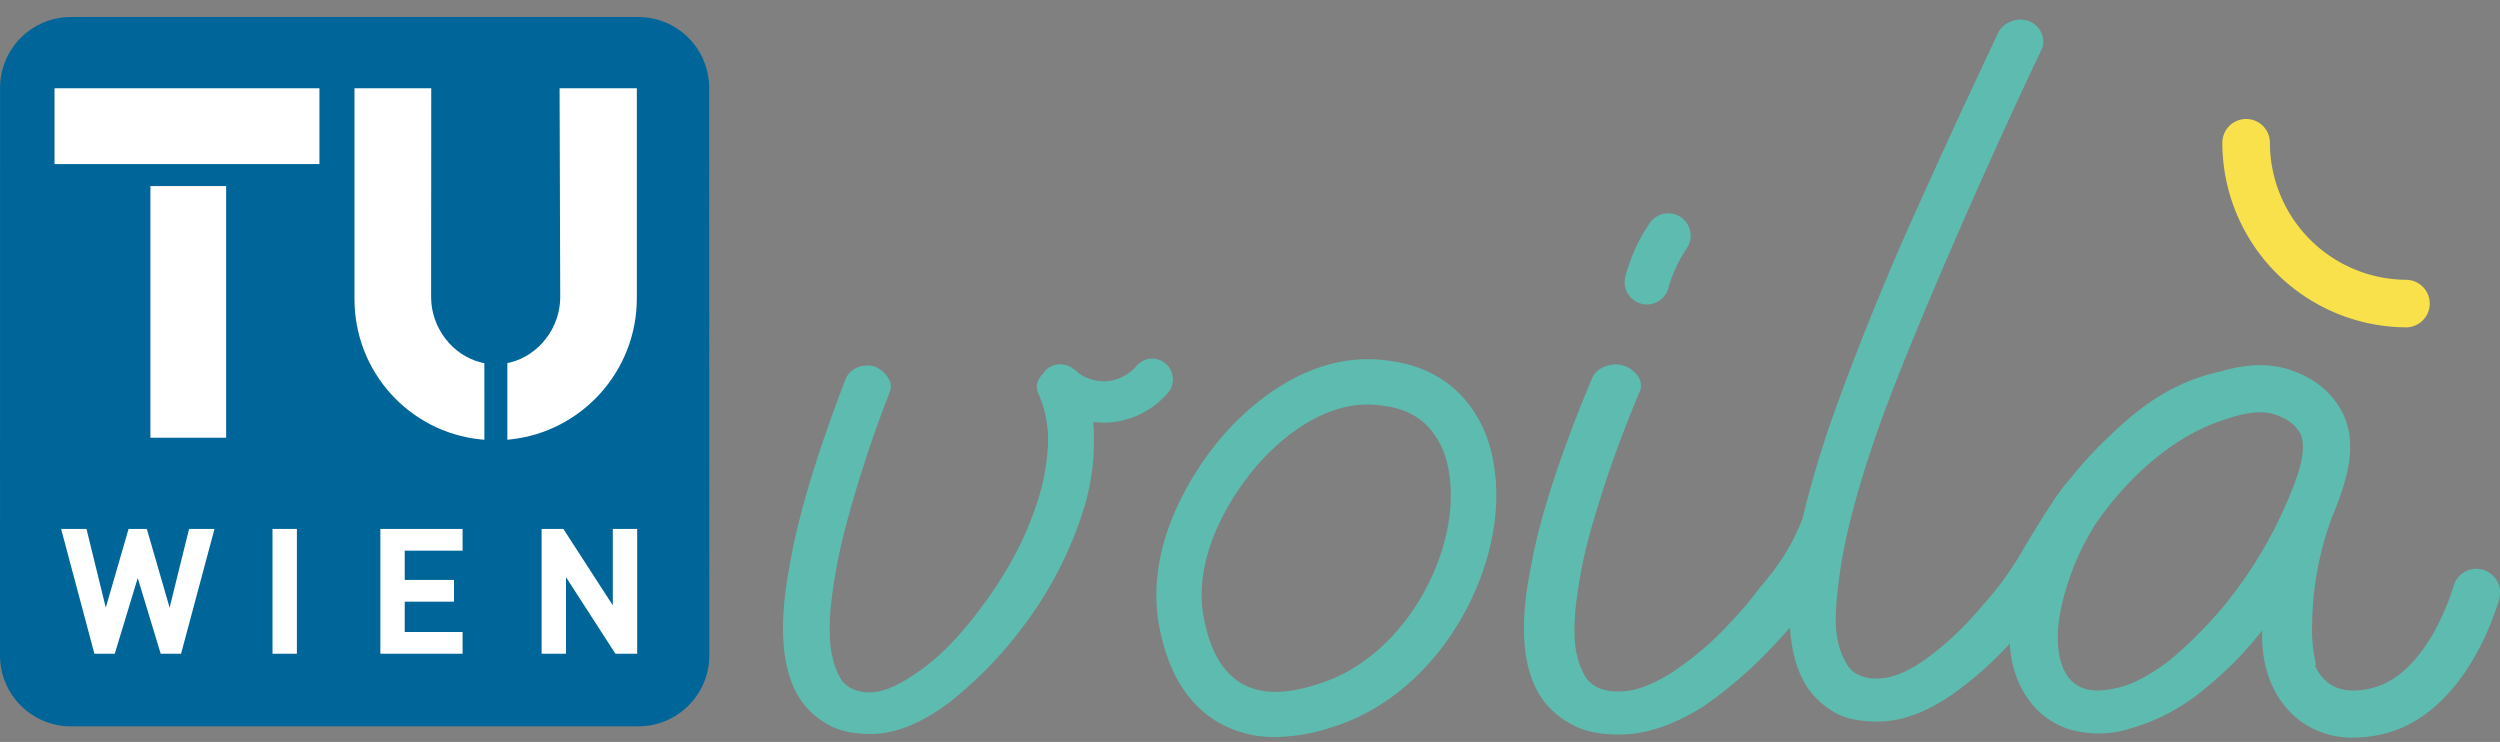 <?xml version="1.0" encoding="UTF-8" standalone="no"?>
<svg
   viewBox="0 0 587.437 174.33"
   version="1.1"
   id="svg809"
   sodipodi:docname="voila_logo_bleu.svg"
   xml:space="preserve"
   width="587.437"
   height="174.33"
   inkscape:version="1.2.2 (b0a8486, 2022-12-01)"
   xmlns:inkscape="http://www.inkscape.org/namespaces/inkscape"
   xmlns:sodipodi="http://sodipodi.sourceforge.net/DTD/sodipodi-0.dtd"
   xmlns="http://www.w3.org/2000/svg"
   xmlns:svg="http://www.w3.org/2000/svg"
   xmlns:rdf="http://www.w3.org/1999/02/22-rdf-syntax-ns#"
   xmlns:cc="http://creativecommons.org/ns#"
   xmlns:dc="http://purl.org/dc/elements/1.1/"><rect x="0" y="0" width="587.437" height="174.33" fill="#808080" stroke="none"/><sodipodi:namedview
     id="namedview811"
     pagecolor="#ffffff"
     bordercolor="#000000"
     borderopacity="0.25"
     inkscape:showpageshadow="2"
     inkscape:pageopacity="0.0"
     inkscape:pagecheckerboard="true"
     inkscape:deskcolor="#d1d1d1"
     showgrid="false"
     inkscape:zoom="1.623618"
     inkscape:cx="312.26557"
     inkscape:cy="8.3147636"
     inkscape:window-width="1862"
     inkscape:window-height="1016"
     inkscape:window-x="0"
     inkscape:window-y="0"
     inkscape:window-maximized="1"
     inkscape:current-layer="svg809" /><defs
     id="defs799"><style
       id="style797">.cls-1{fill:#5dbcaf;}.cls-2{fill:#f8e14b;}</style><clipPath
       clipPathUnits="userSpaceOnUse"
       id="clipPath994"><rect
         style="fill:#000000;fill-rule:evenodd"
         id="rect996"
         width="305.393"
         height="311.661"
         x="-5.16"
         y="-12.69" /></clipPath></defs><title
     id="title801">BLEU-fond-transparent</title><g
     id="Calque_2"
     data-name="Calque 2"
     transform="translate(184.054,4.607)"><g
       id="Calque_1-2"
       data-name="Calque 1"><path
         class="cls-1"
         d="m 77.39,94.6 a 20.39,20.39 0 0 1 -2.08,0.11 19.6,19.6 0 0 1 -2.06,-0.12 h -0.39 v 0.39 a 54.76,54.76 0 0 1 -2.1,19.46 90.47,90.47 0 0 1 -14.66,28.5 94.15,94.15 0 0 1 -17,17.44 c -6.63,5 -12.85,7.48 -18.46,7.48 -4.27,0 -7.7,-0.76 -10.19,-2.26 a 19,19 0 0 1 -5.61,-4.72 c -5,-6.37 -6.21,-17.1 -3.47,-31.88 1.87,-11.53 6.31,-26.43 13.19,-44.31 a 4.92,4.92 0 0 1 2.71,-2.88 5.92,5.92 0 0 1 2.44,-0.54 6.37,6.37 0 0 1 1.77,0.26 6.6,6.6 0 0 1 3.23,2.79 3.43,3.43 0 0 1 0.15,3.5 v 0.1 a 294.43,294.43 0 0 0 -10,30.48 126.23,126.23 0 0 0 -3.72,19.75 c -0.41,5.14 -0.28,8.92 0.4,11.56 a 17.06,17.06 0 0 0 2.21,5.61 7.9,7.9 0 0 0 2.36,1.89 9.62,9.62 0 0 0 4.56,0.85 c 2.89,0 6.72,-1.73 11.7,-5.28 4.77,-3.4 9.63,-8.46 14.43,-15.05 a 90.13,90.13 0 0 0 7.23,-11.24 76.07,76.07 0 0 0 5.56,-12.83 52,52 0 0 0 2.57,-13.18 A 27,27 0 0 0 60,88 a 3.69,3.69 0 0 1 0.07,-3.55 6.14,6.14 0 0 1 1,-1.29 l 0.05,-0.07 a 5.39,5.39 0 0 1 0.4,-0.54 4.81,4.81 0 0 1 3.57,-1.55 5.1,5.1 0 0 1 3.07,1.08 5.56,5.56 0 0 1 1.24,1 10.44,10.44 0 0 0 5.93,1.92 8.47,8.47 0 0 0 1,-0.06 10.46,10.46 0 0 0 6.67,-3.56 4.87,4.87 0 0 1 3.71,-1.72 4.88,4.88 0 0 1 3.71,8 20.21,20.21 0 0 1 -13.03,6.94 z M 201.56,66.76 A 5.26,5.26 0 0 0 208,63 a 30.2,30.2 0 0 1 2,-5.26 31.09,31.09 0 0 1 2.23,-3.89 5.27,5.27 0 1 0 -8.73,-5.9 41,41 0 0 0 -5.62,12.37 5.25,5.25 0 0 0 3.73,6.44 z m -34.14,41.61 c 1.69,21.74 -13.42,50.21 -38.62,57.94 A 44,44 0 0 1 115.68,168.58 26.29,26.29 0 0 1 102,165 c -9.81,-5.91 -12.34,-16.63 -13.29,-20.66 -4.77,-20.24 7.94,-38.52 13.63,-45.44 4.11,-5 19,-21.13 38.71,-18.9 3.47,0.4 12.7,1.45 19.51,9.76 5.35,6.55 6.44,13.76 6.86,18.61 z m -10.67,0.83 c -0.29,-3.7 -1.06,-8.49 -4.51,-12.7 -4.06,-5 -9.73,-5.6 -12.45,-5.91 a 23.5,23.5 0 0 0 -2.52,-0.14 c -13.18,0 -23.78,11.64 -26.71,15.2 -4.68,5.69 -15.16,20.61 -11.49,36.2 0.73,3.1 2.45,10.36 8.4,14 6.44,3.88 14.38,1.45 18.19,0.29 v 0.15 -0.16 c 20,-6.13 32.44,-29.68 31.09,-46.93 z m 246.47,26.87 c -0.8,2.87 -8.35,28.11 -28.46,32.05 a 30,30 0 0 1 -5.83,0.6 20.65,20.65 0 0 1 -11.73,-3.4 c -6.52,-4.39 -10.11,-12.51 -9.66,-21.81 l -2,2.42 a 80.29,80.29 0 0 1 -6.27,6.69 c -2.16,2 -4.35,3.94 -6.51,5.63 a 46.86,46.86 0 0 1 -15.87,8.21 24.58,24.58 0 0 1 -14.92,0.23 19,19 0 0 1 -7.8,-5 21.82,21.82 0 0 1 -4.75,-8.28 26.43,26.43 0 0 1 -1.22,-6.81 83.12,83.12 0 0 1 -12.87,11.51 c -6.31,4.53 -12.43,6.83 -18.19,6.83 -4.54,0 -8.09,-0.82 -10.56,-2.43 a 19.48,19.48 0 0 1 -5.63,-5.14 c -2.55,-3.59 -4,-8.48 -4.42,-14.52 -1.61,1.85 -3.14,3.53 -4.66,5.11 a 102.19,102.19 0 0 1 -15.61,13.39 c -7,4.41 -13.66,6.64 -19.75,6.64 -4.6,0 -8.29,-0.76 -11,-2.25 a 20.22,20.22 0 0 1 -6.1,-4.73 c -5.51,-6.42 -6.79,-17.22 -3.8,-32.09 2,-11.55 6.85,-26.47 14.31,-44.36 a 5.2,5.2 0 0 1 3,-3 6.66,6.66 0 0 1 4.5,-0.26 6.37,6.37 0 0 1 3.58,2.79 3.69,3.69 0 0 1 0,3.81 v 0.08 a 278.26,278.26 0 0 0 -10.83,30.45 116.68,116.68 0 0 0 -4,19.82 c -0.45,5.17 -0.31,8.92 0.43,11.47 a 16,16 0 0 0 2.29,5.33 l 0.05,0.06 a 8.31,8.31 0 0 0 2.55,1.89 11.3,11.3 0 0 0 5,0.86 c 3.5,0 7.45,-1.4 12.08,-4.29 a 73.36,73.36 0 0 0 13.92,-11.85 c 2.07,-2.17 4,-4.36 5.62,-6.49 1.39,-1.8 2.35,-2.92 3,-3.74 0.65,-0.82 1,-1.18 1.42,-1.75 a 61.19,61.19 0 0 0 3.84,-5.85 50.71,50.71 0 0 0 3.11,-6.58 c 1.5,-6.35 3.55,-13.46 6.09,-21.09 2.34,-6.72 4.93,-13.66 7.67,-20.63 2.74,-6.97 5.54,-13.76 8.39,-20.42 2.85,-6.66 13.24,-29.51 16,-35.37 l 7.8,-16.64 a 5.51,5.51 0 0 1 3.1,-2.74 5.67,5.67 0 0 1 2.14,-0.42 6,6 0 0 1 2.14,0.41 5,5 0 0 1 2.86,2.87 4.55,4.55 0 0 1 -0.09,3.92 C 281.4,37 262.84,79.54 256.31,99 c -4.59,13.45 -7.39,24.68 -8.34,33.38 -0.82,6.13 -0.89,10.5 -0.22,13.35 a 16.6,16.6 0 0 0 2.32,6 6.09,6.09 0 0 0 2.28,2.1 9.5,9.5 0 0 0 4.77,1 c 3.23,0 6.87,-1.45 11.15,-4.42 a 73.22,73.22 0 0 0 12.82,-11.93 l 0.63,-0.71 c 1.26,-1.44 2.83,-3.22 4.63,-5.63 a 82.8,82.8 0 0 0 5.07,-7.78 l 1.15,-1.93 c 6.3,-10.45 8.5,-13.15 9.61,-14.28 a 91.3,91.3 0 0 1 9.13,-10 c 4.62,-4.38 11,-10.38 20.76,-13.87 a 45.63,45.63 0 0 1 5,-1.45 l 0.88,-0.22 c 7.2,-2.08 13.31,-1.84 18.68,0.72 a 19.88,19.88 0 0 1 9.56,8.66 c 3.24,6.23 2.57,13.48 -2.32,25 a 75.27,75.27 0 0 0 -4.64,25.65 34.57,34.57 0 0 0 0.9,8.81 v 0.11 l -0.1,0.07 -0.14,0.08 v 0 a 10,10 0 0 0 3.48,4.41 c 3.36,2.26 7.6,1.43 9.2,1.12 13.84,-2.71 19.83,-23.9 19.89,-24.11 a 5.56,5.56 0 0 1 6.84,-3.88 5.56,5.56 0 0 1 3.88,6.85 z m -46.87,-39 a 9.29,9.29 0 0 0 -4.48,-3.74 c -4.39,-2.1 -9.23,-0.7 -14.22,1 -13.19,4.62 -23,15.31 -28.83,23.47 l -0.09,0.13 v 0 a 60.62,60.62 0 0 0 -7.28,15.74 c -1.8,5.82 -2.37,10.89 -1.71,15.08 0.73,4.56 2.74,7.4 6,8.45 2,0.67 4.73,0.57 8.19,-0.29 3.46,-0.86 7.27,-2.94 11.7,-6.24 A 102.09,102.09 0 0 0 338.38,137.92 103.2,103.2 0 0 0 351,118.44 c 4.74,-9.91 7.45,-17.34 5.35,-21.39 z"
         id="path803" /><path
         class="cls-2"
         d="m 381.52,72.31 a 43.42,43.42 0 0 1 -43.38,-43.37 5.59,5.59 0 1 1 11.18,0 32.24,32.24 0 0 0 32.2,32.2 5.59,5.59 0 0 1 0,11.17 z"
         id="path805" /></g></g><style
     type="text/css"
     id="style815">
	.st0{display:none;}
	.st1{fill:#FFFFFF;stroke:#1D1D1B;}
	.st2{fill-rule:evenodd;clip-rule:evenodd;fill:#646363;}
	.st3{fill-rule:evenodd;clip-rule:evenodd;fill:#006699;}
</style><g
     id="g935"
     transform="matrix(0.588,0,0,0.588,0,4)"
     clip-path="url(#clipPath994)"><g
       id="Hintergrund"
       class="st0">
</g><g
       id="Hilfslinien_anzeigen"
       class="st0">
</g><g
       id="Vordergrund">
	<rect
   x="13.79"
   y="19.47"
   class="st1"
   width="251.35"
   height="242.62"
   id="rect819" />
	<g
   id="g887">
		<g
   id="g851">
			<g
   id="g843">
				<polygon
   class="st2"
   points="733.7,124.99 747.4,124.99 747.4,118.21 712.45,118.21 712.45,124.99 726.15,124.99 726.15,167.97 733.7,167.97 "
   id="polygon821" />
				<path
   class="st2"
   d="m 700.43,151.55 h -15.31 l 7.76,-22.09 z m 13.55,16.42 -18.24,-49.76 h -6.08 l -18.24,49.76 h 8.04 l 3.42,-9.99 h 19.64 l 3.42,9.99 z"
   id="path823" />
				<polygon
   class="st2"
   points="659.28,124.99 672.97,124.99 672.97,118.21 638.03,118.21 638.03,124.99 651.73,124.99 651.73,167.97 659.28,167.97 "
   id="polygon825" />
				<rect
   x="621.88"
   y="118.21"
   class="st2"
   width="7.55"
   height="49.76"
   id="rect827" />
				<path
   class="st2"
   d="m 611.75,153.78 c 0,-4.26 -1.33,-7.83 -4.05,-10.2 -2.09,-1.89 -4.68,-3 -9.29,-3.7 l -5.66,-0.84 c -2.31,-0.35 -4.33,-1.19 -5.59,-2.31 -1.33,-1.19 -1.88,-2.79 -1.88,-4.61 0,-4.4 3.21,-7.76 9.08,-7.76 4.19,0 7.76,0.91 10.83,3.84 l 4.82,-4.75 c -4.26,-3.99 -8.87,-5.66 -15.44,-5.66 -10.34,0 -16.63,5.94 -16.63,14.61 0,4.06 1.19,7.2 3.63,9.51 2.17,2.03 5.38,3.42 9.44,3.98 l 5.87,0.84 c 2.94,0.42 4.19,0.91 5.45,2.1 1.33,1.19 1.96,3 1.96,5.17 0,4.82 -3.78,7.62 -10.28,7.62 -5.1,0 -9.08,-1.12 -12.72,-4.75 l -5.03,4.96 c 4.75,4.82 10.13,6.57 17.61,6.57 10.41,-0.01 17.88,-5.46 17.88,-14.62 z"
   id="path829" />
				<path
   class="st2"
   d="m 562.07,132.81 c 0,4.89 -3.42,7.76 -8.45,7.76 h -11.18 v -15.59 h 11.18 c 5.03,0.01 8.45,2.94 8.45,7.83 z m 9.09,35.16 -11.46,-22.02 c 5.59,-1.54 9.92,-6.08 9.92,-13.21 0,-8.46 -6.01,-14.54 -15.44,-14.54 h -19.29 v 49.76 h 7.55 V 147 h 9.44 l 10.48,20.97 z"
   id="path831" />
				<polygon
   class="st2"
   points="500.31,124.99 524.56,124.99 524.56,118.21 492.76,118.21 492.76,167.97 524.56,167.97 524.56,161.19 500.31,161.19 500.31,146.23 521,146.23 521,139.53 500.31,139.53 "
   id="polygon833" />
				<polygon
   class="st2"
   points="455.02,118.21 447.19,118.21 463.55,167.97 469.42,167.97 485.91,118.21 477.94,118.21 466.48,154.41 "
   id="polygon835" />
				<rect
   x="432.8"
   y="118.21"
   class="st2"
   width="7.55"
   height="49.76"
   id="rect837" />
				<polygon
   class="st2"
   points="419.8,118.21 412.25,118.21 412.25,153.15 389.26,118.21 382.34,118.21 382.34,167.97 389.89,167.97 389.89,132.95 412.88,167.97 419.8,167.97 "
   id="polygon839" />
				<path
   class="st2"
   d="m 370.12,151.2 v -32.99 h -7.55 v 32.64 c 0,6.64 -4.12,10.76 -10.34,10.76 -6.22,0 -10.27,-4.12 -10.27,-10.76 v -32.64 h -7.55 v 32.99 c 0,10.28 7.69,17.19 17.82,17.19 10.13,0 17.89,-6.92 17.89,-17.19 z"
   id="path841" />
			</g>
			<g
   id="g849">
				<rect
   x="681.76"
   y="105.49"
   class="st2"
   width="6.43"
   height="7.55"
   id="rect845" />
				<rect
   x="696.86"
   y="105.49"
   class="st2"
   width="6.43"
   height="7.55"
   id="rect847" />
			</g>
		</g>
		<g
   id="g873">
			<polygon
   class="st2"
   points="668.36,78.29 675.91,78.29 675.91,56.56 696.11,56.56 696.11,78.29 703.66,78.29 703.66,28.53 696.11,28.53 696.11,49.78 675.91,49.78 675.91,28.53 668.36,28.53 "
   id="polygon853" />
			<path
   class="st2"
   d="m 658.3,63.41 h -7.61 c -1.19,5.03 -4.61,8.52 -10.13,8.52 -2.93,0 -5.59,-1.12 -7.34,-3 -2.45,-2.66 -3.01,-5.52 -3.01,-15.52 0,-10 0.56,-12.86 3.01,-15.52 1.75,-1.89 4.4,-3 7.34,-3 5.52,0 8.87,3.49 10.06,8.53 h 7.69 c -1.74,-9.93 -8.6,-15.31 -17.75,-15.31 -5.17,0 -9.65,1.89 -13.07,5.31 -4.89,4.89 -4.82,10.41 -4.82,19.99 0,9.58 -0.07,15.1 4.82,19.99 3.43,3.43 7.9,5.31 13.07,5.31 9,0 16.06,-5.38 17.74,-15.3 z"
   id="path855" />
			<path
   class="st2"
   d="m 614.34,64.11 c 0,-4.26 -1.33,-7.83 -4.05,-10.2 -2.1,-1.89 -4.68,-3 -9.3,-3.7 l -5.66,-0.84 c -2.3,-0.35 -4.34,-1.19 -5.59,-2.31 -1.33,-1.19 -1.88,-2.79 -1.88,-4.61 0,-4.4 3.22,-7.76 9.08,-7.76 4.19,0 7.76,0.91 10.84,3.84 l 4.82,-4.75 c -4.27,-3.99 -8.87,-5.66 -15.45,-5.66 -10.34,0 -16.63,5.94 -16.63,14.61 0,4.05 1.19,7.2 3.64,9.51 2.17,2.03 5.38,3.42 9.44,3.99 l 5.87,0.84 c 2.94,0.42 4.19,0.91 5.45,2.1 1.33,1.19 1.96,3 1.96,5.17 0,4.82 -3.77,7.62 -10.27,7.62 -5.1,0 -9.08,-1.12 -12.72,-4.75 l -5.03,4.96 c 4.75,4.82 10.14,6.57 17.61,6.57 10.4,-0.03 17.87,-5.48 17.87,-14.63 z"
   id="path857" />
			<rect
   x="562.7"
   y="28.53"
   class="st2"
   width="7.55"
   height="49.76"
   id="rect859" />
			<polygon
   class="st2"
   points="549.71,28.53 542.16,28.53 542.16,63.48 519.16,28.53 512.24,28.53 512.24,78.29 519.79,78.29 519.79,43.28 542.79,78.29 549.71,78.29 "
   id="polygon861" />
			<polygon
   class="st2"
   points="463.95,78.29 471.5,78.29 471.5,56.56 491.7,56.56 491.7,78.29 499.24,78.29 499.24,28.53 491.7,28.53 491.7,49.78 471.5,49.78 471.5,28.53 463.95,28.53 "
   id="polygon863" />
			<path
   class="st2"
   d="m 453.89,63.41 h -7.62 c -1.19,5.03 -4.61,8.52 -10.13,8.52 -2.93,0 -5.59,-1.12 -7.34,-3 -2.45,-2.66 -3,-5.52 -3,-15.52 0,-10 0.56,-12.86 3,-15.52 1.75,-1.89 4.4,-3 7.34,-3 5.52,0 8.88,3.49 10.06,8.53 h 7.69 c -1.75,-9.93 -8.6,-15.31 -17.75,-15.31 -5.17,0 -9.64,1.89 -13.07,5.31 -4.89,4.89 -4.82,10.41 -4.82,19.99 0,9.58 -0.07,15.1 4.82,19.99 3.42,3.43 7.9,5.31 13.07,5.31 9.01,0 16.07,-5.38 17.75,-15.3 z"
   id="path865" />
			<polygon
   class="st2"
   points="385.48,35.31 409.73,35.31 409.73,28.53 377.93,28.53 377.93,78.29 409.73,78.29 409.73,71.52 385.48,71.52 385.48,56.56 406.17,56.56 406.17,49.85 385.48,49.85 "
   id="polygon867" />
			<polygon
   class="st2"
   points="355.65,35.31 369.35,35.31 369.35,28.53 334.41,28.53 334.41,35.31 348.1,35.31 348.1,78.29 355.65,78.29 "
   id="polygon869" />
			<polygon
   class="st2"
   points="724.21,35.31 748.46,35.31 748.46,28.53 716.66,28.53 716.66,78.29 748.46,78.29 748.46,71.52 724.21,71.52 724.21,56.56 744.89,56.56 744.89,49.85 724.21,49.85 "
   id="polygon871" />
		</g>
		<g
   id="g883">
			<polygon
   class="st2"
   points="351.04,240.11 342.37,204.53 334.41,204.53 347.41,254.29 353.97,254.29 364.04,219.42 374.17,254.29 380.74,254.29 393.74,204.53 385.77,204.53 377.11,240.11 367.11,204.53 361.03,204.53 "
   id="polygon875" />
			<polygon
   class="st2"
   points="501.13,204.53 493.59,204.53 493.59,239.48 470.59,204.53 463.67,204.53 463.67,254.29 471.22,254.29 471.22,219.28 494.22,254.29 501.13,254.29 "
   id="polygon877" />
			<polygon
   class="st2"
   points="429.1,211.31 453.35,211.31 453.35,204.53 421.55,204.53 421.55,254.29 453.35,254.29 453.35,247.52 429.1,247.52 429.1,232.56 449.78,232.56 449.78,225.85 429.1,225.85 "
   id="polygon879" />
			<rect
   x="401"
   y="204.53"
   class="st2"
   width="7.55"
   height="49.76"
   id="rect881" />
		</g>
		<path
   class="st3"
   d="m 202.75,138.27 c 0.46,-0.08 0.8,-0.14 1.25,-0.25 11.39,-2.89 19.88,-13.87 19.88,-26.08 l -0.26,-83.47 h 30.87 v 83.91 c 0.03,29.16 -22.11,53.41 -50.49,56.41 l -1.25,0.13 z m -9.18,30.65 -1.6,-0.13 c -28.37,-2.96 -50.31,-26.94 -50.31,-56.1 V 28.48 h 30.67 l -0.05,83.47 c 0,12.21 8.49,23.19 19.88,26.08 0.5,0.12 0.89,0.2 1.4,0.29 z m -74.93,85.53 v -49.89 h -9.74 v 49.89 z m 66.22,0 v -8.69 h -23.12 v -12.12 h 19.69 v -8.69 h -19.69 v -11.7 h 23.12 v -8.69 H 152 v 49.89 z m 69.77,0 v -49.89 h -9.74 v 30.55 l -19.76,-30.55 h -8.69 v 49.89 h 9.74 v -30.62 l 19.76,30.62 z M 85.72,204.56 H 75.56 l -7.78,31.46 -9.11,-31.46 h -7.29 l -9.11,31.46 -7.71,-31.46 H 24.42 l 13.31,49.89 h 8.13 l 9.18,-30.27 9.18,30.27 h 8.13 z M 21.79,28.48 H 127.65 V 58.75 H 21.79 Z M 60.1,168.12 V 67.55 H 90.37 V 168.13 H 60.1 Z M 255.11,0 c 15.65,0 28.29,12.7 28.29,28.36 l 0.06,226.74 c 0,15.66 -12.74,28.36 -28.39,28.36 H 28.34 C 12.7,283.46 0,270.77 0,255.11 L 0.02,28.36 C 0.02,12.7 12.68,0 28.32,0 Z"
   id="path885" />
	</g>
</g></g></svg>
